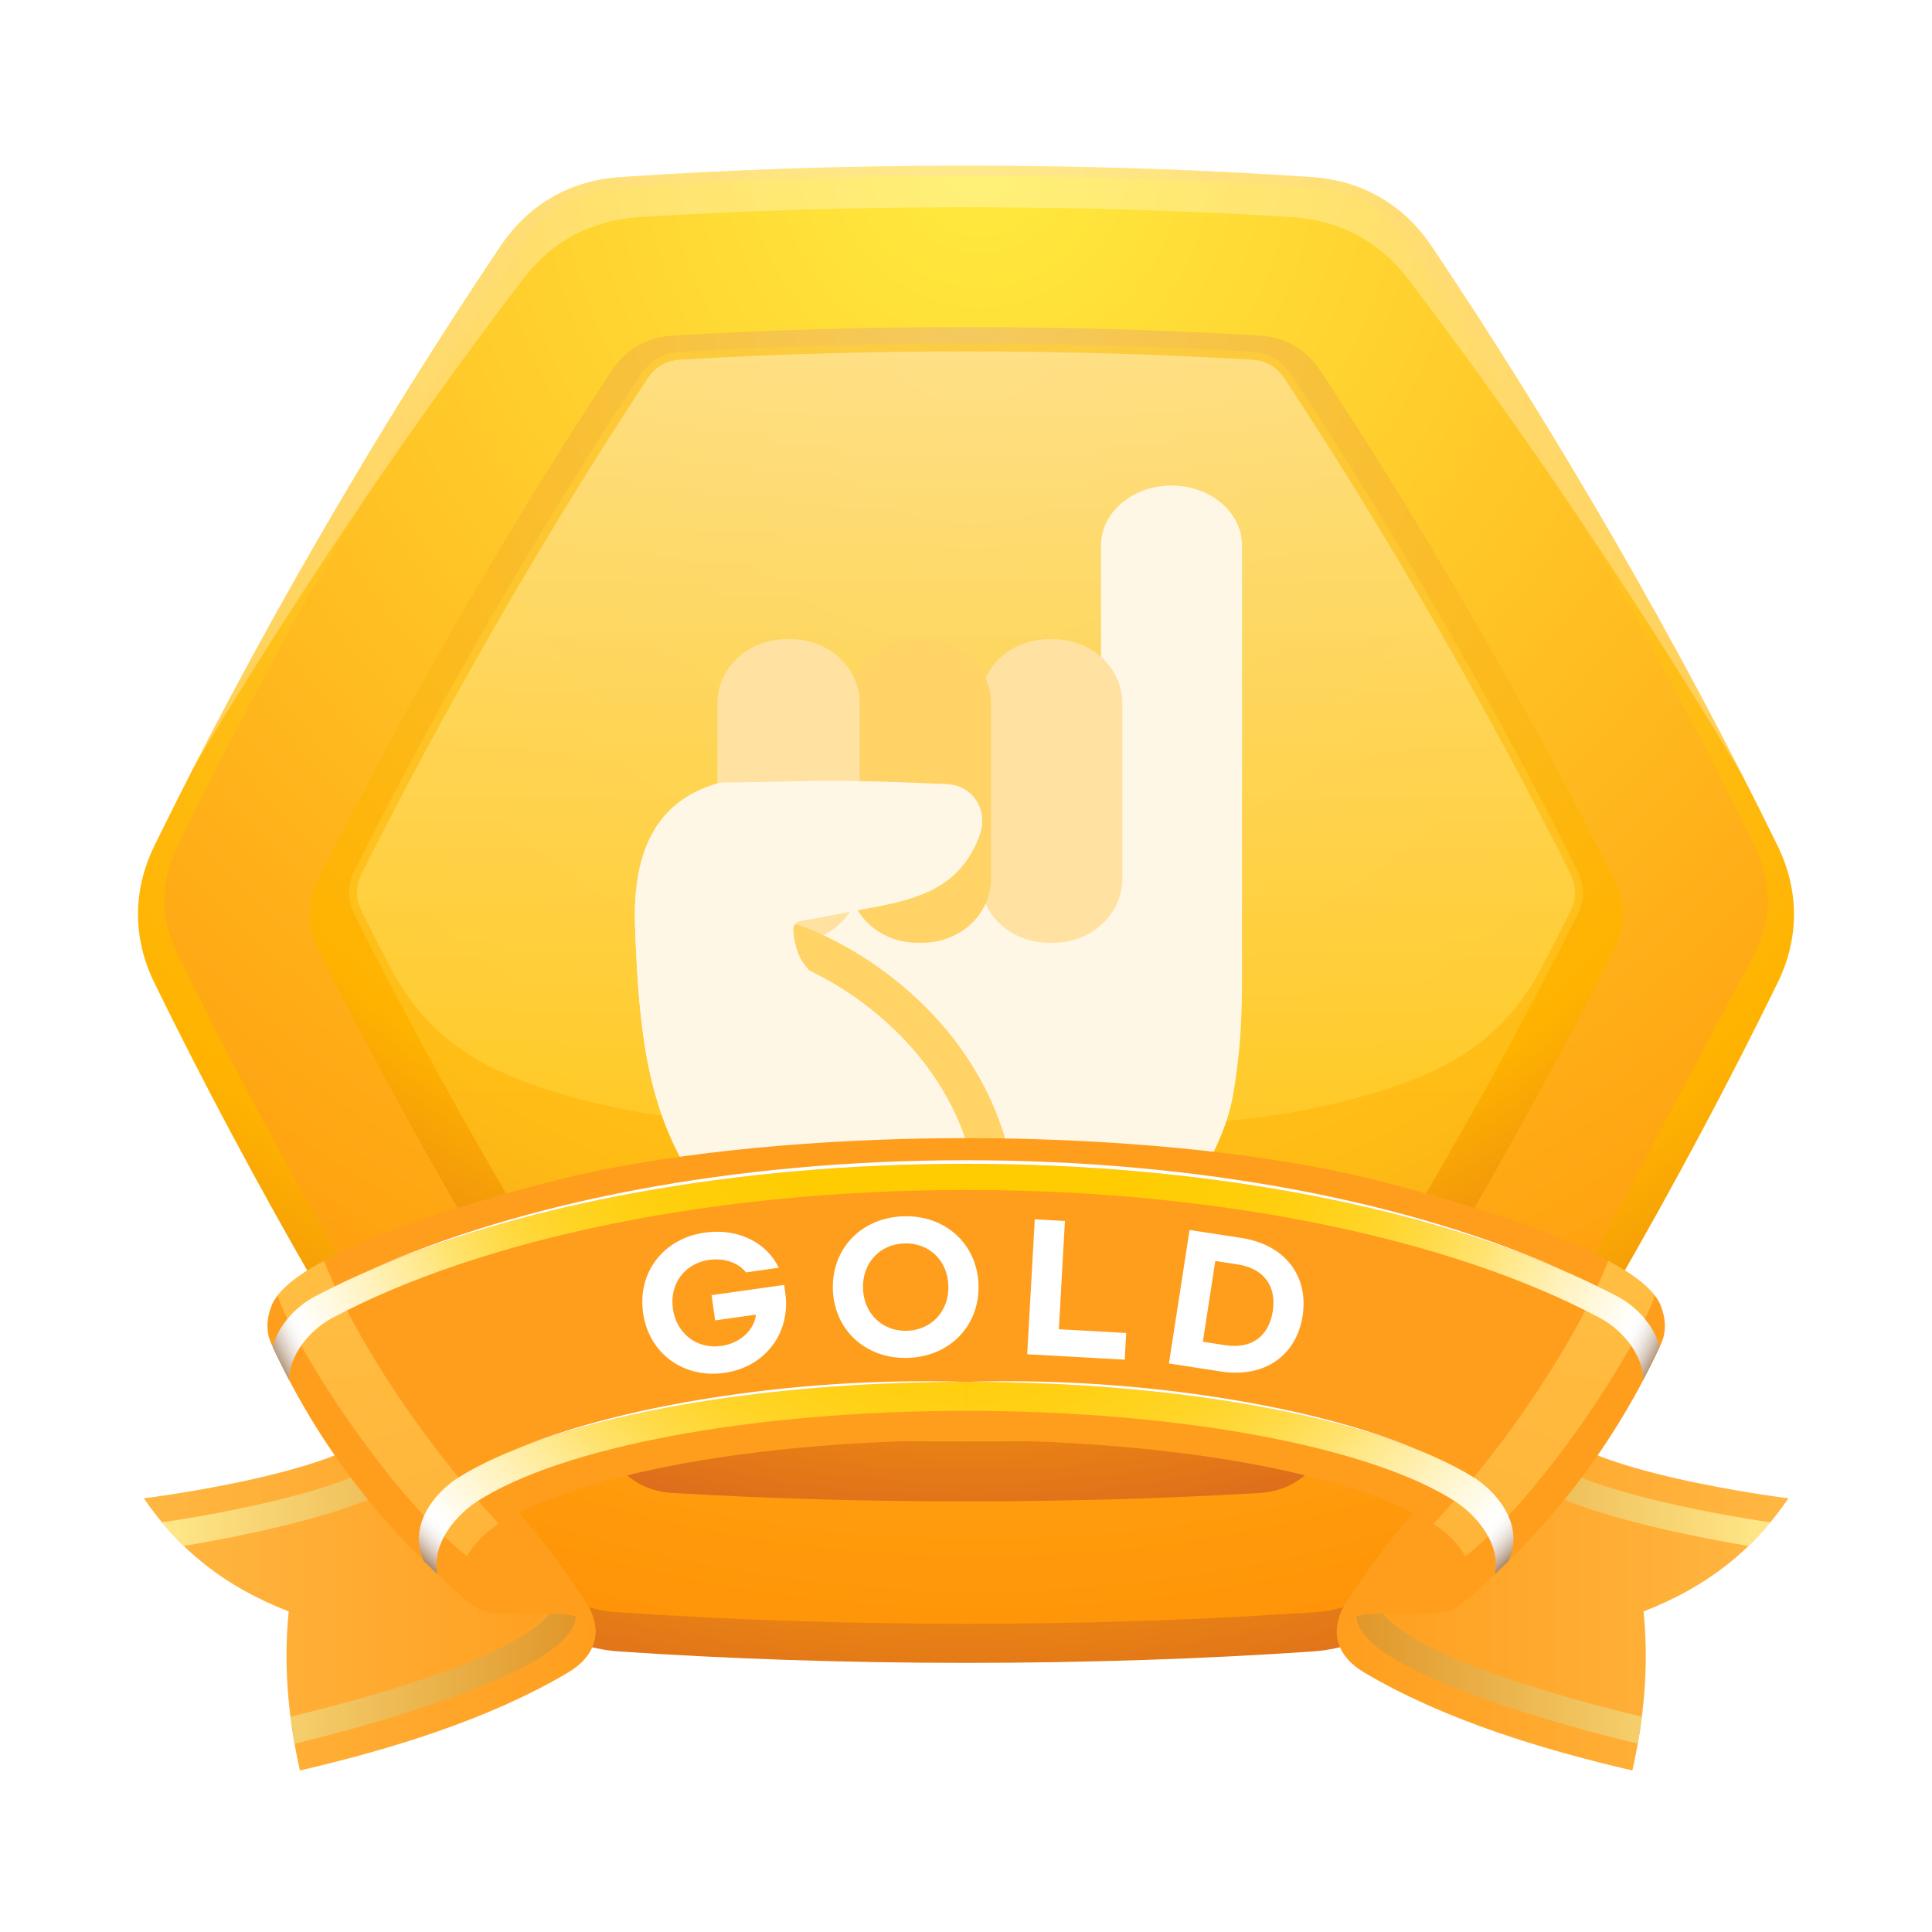 <svg width="70" height="70" viewBox="0 0 70 70" fill="none" xmlns="http://www.w3.org/2000/svg">
<rect width="70" height="70" fill="white"/>
<path d="M46.107 52.362H23.894L22.882 54.116H47.118L46.107 52.362Z" fill="url(#paint0_linear_1074_23409)"/>
<path d="M5.598 30.635C7.328 27.098 9.31 23.367 11.508 19.563C13.705 15.758 15.942 12.178 18.139 8.912C19.149 7.41 20.652 6.541 22.458 6.418C26.387 6.147 30.606 6.003 34.999 6.003C39.394 6.003 43.614 6.149 47.54 6.418C49.348 6.541 50.849 7.41 51.862 8.912C54.058 12.179 56.295 15.761 58.493 19.563C60.689 23.369 62.672 27.098 64.401 30.635C65.199 32.26 65.199 33.994 64.401 35.62C62.672 39.157 60.689 42.885 58.493 46.689C56.295 50.494 54.057 54.076 51.862 57.341C50.849 58.845 49.348 59.712 47.54 59.837C43.614 60.106 39.394 60.249 34.999 60.249C30.606 60.249 26.387 60.103 22.458 59.837C20.651 59.712 19.149 58.845 18.139 57.341C15.941 54.073 13.704 50.491 11.508 46.689C9.31 42.884 7.328 39.157 5.598 35.62C4.801 33.993 4.801 32.258 5.598 30.635Z" fill="url(#paint1_radial_1074_23409)"/>
<path d="M63.59 34.513C64.202 33.253 64.202 31.952 63.59 30.696C61.736 26.89 59.74 23.156 57.63 19.49C55.52 15.822 53.295 12.219 50.941 8.704C50.163 7.543 49.041 6.891 47.649 6.797C43.439 6.508 39.217 6.374 35 6.374C30.783 6.374 26.56 6.508 22.353 6.797C20.961 6.893 19.838 7.543 19.06 8.704C16.706 12.219 14.48 15.822 12.372 19.49C10.263 23.157 8.265 26.89 6.411 30.696C5.798 31.955 5.798 33.256 6.411 34.513C8.265 38.316 10.263 42.052 12.372 45.72C14.48 49.386 16.705 52.991 19.06 56.505C19.838 57.664 20.961 58.318 22.353 58.412C26.56 58.701 30.784 58.832 35 58.832C39.218 58.832 43.439 58.701 47.649 58.412C49.041 58.315 50.163 57.664 50.941 56.505C53.295 52.991 55.52 49.386 57.63 45.72" fill="url(#paint2_radial_1074_23409)"/>
<path d="M11.525 34.396C13.113 37.567 14.805 40.69 16.578 43.761C18.351 46.831 20.21 49.861 22.162 52.822C22.671 53.593 23.44 54.039 24.363 54.093C27.904 54.302 31.454 54.398 35 54.398C38.545 54.398 42.097 54.302 45.639 54.093C46.56 54.037 47.33 53.593 47.839 52.822C49.792 49.861 51.65 46.834 53.423 43.761C55.196 40.69 56.889 37.568 58.476 34.396C58.892 33.57 58.892 32.681 58.476 31.856C56.889 28.681 55.196 25.56 53.423 22.491C51.65 19.42 49.792 16.39 47.839 13.429C47.331 12.658 46.561 12.214 45.639 12.158C42.097 11.948 38.546 11.852 35 11.852C31.454 11.852 27.904 11.948 24.363 12.158C23.441 12.214 22.671 12.658 22.162 13.429C20.209 16.39 18.351 19.417 16.578 22.491C14.805 25.56 13.114 28.681 11.525 31.856C11.111 32.681 11.111 33.57 11.525 34.396Z" fill="url(#paint3_radial_1074_23409)"/>
<path opacity="0.65" d="M12.85 33.146C14.4 36.24 16.049 39.285 17.779 42.28C19.509 45.278 21.32 48.226 23.224 51.116C23.553 51.615 24.029 51.89 24.627 51.924C28.081 52.131 31.541 52.225 35 52.225C38.46 52.225 41.919 52.131 45.373 51.924C45.972 51.891 46.449 51.615 46.775 51.116C48.682 48.226 50.491 45.278 52.222 42.28C53.953 39.285 55.602 36.24 57.151 33.146C57.418 32.611 57.418 32.063 57.151 31.527C55.602 28.433 53.953 25.388 52.222 22.392C50.491 19.398 48.682 16.449 46.775 13.558C46.448 13.056 45.971 12.785 45.373 12.747C41.919 12.544 38.46 12.448 35 12.448C31.541 12.448 28.081 12.544 24.627 12.747C24.029 12.782 23.553 13.056 23.224 13.558C21.32 16.449 19.508 19.398 17.779 22.392C16.049 25.39 14.4 28.433 12.85 31.527C12.581 32.063 12.581 32.612 12.85 33.146Z" fill="url(#paint4_linear_1074_23409)"/>
<path opacity="0.5" d="M45.357 13.032C41.909 12.827 38.454 12.733 35 12.733C31.546 12.733 28.092 12.827 24.644 13.032C24.135 13.063 23.742 13.291 23.461 13.715C21.56 16.6 19.751 19.545 18.024 22.536C16.297 25.527 14.651 28.565 13.104 31.654C12.876 32.11 12.876 32.565 13.104 33.019C13.436 33.685 13.774 34.347 14.116 35.005C15.072 36.851 16.471 38.14 18.39 38.943C23.289 40.993 28.96 40.886 35 40.886C41.042 40.886 46.712 40.99 51.612 38.943C53.53 38.14 54.928 36.851 55.885 35.005C56.226 34.345 56.563 33.683 56.896 33.019C57.125 32.564 57.125 32.11 56.896 31.654C55.351 28.565 53.706 25.527 51.977 22.536C50.25 19.545 48.441 16.598 46.54 13.715C46.261 13.291 45.864 13.064 45.357 13.032Z" fill="url(#paint5_linear_1074_23409)"/>
<g opacity="0.3">
<path d="M35 7.508C30.848 7.508 26.867 7.633 23.16 7.867C21.452 7.974 20.002 8.741 18.982 10.072C16.74 12.998 14.4 16.278 12.04 19.83C10.269 22.498 8.588 25.162 7.024 27.784C8.393 25.115 9.892 22.36 11.508 19.56C13.705 15.755 15.942 12.175 18.139 8.91C19.149 7.408 20.652 6.539 22.458 6.416C26.387 6.145 30.606 6 34.999 6C39.394 6 43.614 6.146 47.54 6.416C49.348 6.539 50.849 7.408 51.862 8.91C54.058 12.178 56.295 15.76 58.493 19.56C60.19 22.501 61.759 25.399 63.185 28.194C61.547 25.448 59.79 22.652 57.932 19.854C55.571 16.294 53.236 13.013 50.991 10.076C49.974 8.743 48.52 7.974 46.811 7.867C43.106 7.633 39.125 7.508 35 7.508Z" fill="url(#paint6_radial_1074_23409)"/>
</g>
<path d="M64.801 54.284C63.625 54.148 56.053 53.039 56.053 51.246C56.053 51.019 56.174 50.803 56.403 50.59C52.824 52.982 51.17 54.44 48.8 58.029C48.474 58.521 48.349 59.049 48.499 59.538C48.62 59.93 48.918 60.299 49.44 60.605C52.322 62.31 55.888 63.392 59.144 64.148C59.583 62.202 59.743 60.28 59.549 58.386C61.885 57.478 63.518 56.158 64.801 54.284Z" fill="url(#paint7_linear_1074_23409)"/>
<path d="M49.872 58.03C50.334 59.817 56.876 61.58 59.487 62.198C59.447 62.523 59.398 62.851 59.341 63.177C56.986 62.618 49.726 60.683 49.185 58.781C49.048 58.316 49.176 57.818 49.491 57.351L50.182 56.675C49.875 57.12 49.75 57.59 49.872 58.03ZM63.354 56.011C61.302 55.677 54.784 54.444 54.681 52.753C54.653 52.48 54.775 52.205 55.021 51.94L55.713 51.263C55.476 51.498 55.353 51.746 55.368 51.995C55.421 53.748 62.539 54.929 64.142 55.156C63.894 55.461 63.631 55.744 63.354 56.011Z" fill="url(#paint8_linear_1074_23409)"/>
<path d="M52.767 58.242C51.772 58.914 48.195 57.713 48.499 59.538C48.349 59.049 48.474 58.521 48.8 58.029C51.17 54.437 54.238 51.347 57.818 48.959C57.587 49.17 57.468 49.391 57.468 49.615C57.468 50.136 58.078 50.582 58.973 50.953C58.102 52.614 54.367 57.174 52.767 58.242Z" fill="#FF9E1D"/>
<path d="M5.208 54.284C6.385 54.148 13.957 53.039 13.957 51.246C13.957 51.019 13.837 50.803 13.608 50.59C17.185 52.982 18.841 54.44 21.211 58.029C21.536 58.521 21.663 59.049 21.512 59.538C21.39 59.93 21.091 60.299 20.572 60.605C17.688 62.31 14.124 63.392 10.867 64.148C10.429 62.202 10.269 60.28 10.461 58.386C8.126 57.478 6.493 56.158 5.208 54.284Z" fill="url(#paint9_linear_1074_23409)"/>
<path d="M20.139 58.03C19.677 59.817 13.134 61.58 10.523 62.198C10.564 62.523 10.613 62.851 10.671 63.177C13.025 62.618 20.285 60.683 20.825 58.781C20.962 58.316 20.836 57.818 20.52 57.351L19.829 56.675C20.136 57.12 20.262 57.59 20.139 58.03ZM6.656 56.011C8.71 55.677 15.227 54.444 15.331 52.753C15.359 52.48 15.237 52.205 14.99 51.94L14.299 51.263C14.538 51.498 14.658 51.746 14.645 51.995C14.59 53.748 7.473 54.929 5.869 55.156C6.118 55.461 6.379 55.744 6.656 56.011Z" fill="url(#paint10_linear_1074_23409)"/>
<path d="M17.244 58.242C18.239 58.914 21.817 57.713 21.512 59.538C21.663 59.049 21.536 58.521 21.211 58.029C18.842 54.437 15.772 51.347 12.194 48.959C12.423 49.17 12.544 49.391 12.544 49.615C12.544 50.136 11.934 50.582 11.038 50.953C11.909 52.614 15.643 57.174 17.244 58.242Z" fill="#FF9E1D"/>
<g filter="url(#filter0_d_1074_23409)">
<path d="M25.939 27.4C27.215 27.002 36.481 27.515 36.481 27.515L38.169 27.052L39.892 27.587V18.757C39.892 17.562 41.035 16.593 42.446 16.593C43.857 16.593 45 17.562 45 18.757V34.83C45 34.839 44.998 34.845 44.998 34.852C44.993 36.033 44.921 37.281 44.678 38.668C44.344 40.573 42.975 42.609 42.064 43.473C41.151 44.336 41.319 45.508 41.319 45.508L41.332 48.739H27.486V45.674C27.486 45.211 27.494 44.711 27.129 44.246C26.764 43.782 26.514 43.486 25.207 41.864C23.443 39.236 23.145 36.328 23.008 32.567C22.87 28.808 24.662 27.801 25.939 27.4Z" fill="#FFF7E6"/>
<path d="M35.507 30.838C35.507 32.119 36.62 33.158 37.994 33.158H38.178C39.55 33.158 40.663 32.119 40.663 30.838V24.48C40.663 23.199 39.55 22.16 38.178 22.16H37.994C36.62 22.16 35.507 23.199 35.507 24.48V30.838Z" fill="#FFE2A1"/>
<path d="M30.75 30.838C30.75 32.119 31.863 33.158 33.237 33.158H33.421C34.794 33.158 35.906 32.119 35.906 30.838V24.48C35.906 23.199 34.793 22.16 33.421 22.16H33.237C31.863 22.16 30.75 23.199 30.75 24.48V30.838Z" fill="#FFD366"/>
<path d="M25.994 30.838C25.994 32.119 27.107 33.158 28.481 33.158H28.665C30.037 33.158 31.15 32.119 31.15 30.838V24.48C31.15 23.199 30.037 22.16 28.665 22.16H28.481C27.107 22.16 25.994 23.199 25.994 24.48V30.838Z" fill="#FFE2A1"/>
<path d="M27.844 32.888C27.958 32.526 28.343 32.324 28.705 32.437C30.663 33.048 34.909 35.416 36.375 40.107C36.488 40.468 36.287 40.855 35.924 40.968C35.562 41.08 35.176 40.878 35.062 40.517C33.778 36.411 30.003 34.284 28.294 33.749C27.933 33.636 27.73 33.252 27.844 32.888Z" fill="#FFD366"/>
<path d="M30.164 27.291C31.001 27.293 31.838 27.312 32.679 27.344C33.086 27.361 33.494 27.375 33.901 27.393C34.257 27.409 34.593 27.393 34.902 27.566C35.458 27.879 35.661 28.457 35.563 28.995C35.516 29.255 35.41 29.507 35.286 29.744C34.51 31.232 33.177 31.612 31.284 31.941C30.55 32.07 29.816 32.243 29.079 32.352C28.725 32.406 28.722 32.621 28.758 32.885C28.785 33.078 28.832 33.276 28.892 33.465C29.01 33.833 29.305 34.178 29.618 34.447C29.93 34.718 30.544 35.279 30.906 35.5C32.981 36.756 33.592 37.866 34.344 39.625C34.928 40.989 29.182 42.594 26.46 43.42C26.191 43.088 25.818 42.627 25.209 41.869C23.445 39.242 23.146 36.334 23.01 32.572C22.873 28.81 24.663 27.801 25.94 27.402C25.997 27.382 26.074 27.369 26.16 27.354C27.225 27.339 28.099 27.328 28.444 27.316C29.018 27.299 29.591 27.29 30.164 27.291Z" fill="#FFF7E6"/>
<path d="M25.489 49.674C25.489 50.389 26.076 50.969 26.8 50.969H41.723C42.447 50.969 43.034 50.389 43.034 49.674V47.732C43.034 47.014 42.447 46.434 41.723 46.434H26.8C26.076 46.434 25.489 47.014 25.489 47.732V49.674Z" fill="#F89C48"/>
</g>
<path d="M60.171 47.302C59.289 45.114 50.657 42.894 48.451 42.437C44.3 41.578 39.338 41.239 35.03 41.236C35.022 41.236 35.014 41.236 35.006 41.236C34.998 41.236 34.99 41.236 34.982 41.236C30.674 41.239 25.713 41.578 21.563 42.437C19.354 42.894 10.723 45.115 9.841 47.302C9.645 47.796 9.636 48.272 9.835 48.699C10.661 50.503 11.69 52.22 12.914 53.805C14.164 55.428 15.617 56.918 17.246 58.24C16.133 57.327 17.012 55.953 18.025 55.27C19.385 54.357 21.737 53.581 24.696 53.034C27.625 52.497 31.18 52.18 35.007 52.179C38.833 52.181 42.391 52.497 45.318 53.034C48.277 53.581 50.63 54.357 51.988 55.27C53.002 55.953 53.882 57.327 52.768 58.24C54.398 56.921 55.849 55.428 57.101 53.805C58.325 52.215 59.354 50.498 60.179 48.699C60.377 48.271 60.365 47.797 60.171 47.302Z" fill="#FF9E1D"/>
<path opacity="0.5" d="M18.069 55.208C16.704 53.728 15.412 52.07 14.316 50.421C13.253 48.818 12.325 47.15 11.739 45.683C11.132 46.009 10.627 46.349 10.281 46.691C10.203 46.767 10.132 46.847 10.07 46.925C10.09 47.017 10.112 47.103 10.146 47.192C10.574 48.271 11.603 50.035 12.845 51.786C14.119 53.584 15.627 55.37 16.919 56.387C17.161 55.954 17.554 55.559 17.971 55.279C18.069 55.208 18.069 55.208 18.069 55.208Z" fill="url(#paint11_radial_1074_23409)"/>
<path d="M16.594 53.542C15.667 54.142 14.775 55.351 15.362 56.568C15.711 56.9 15.78 56.965 15.85 57.034C15.627 56.007 16.438 54.954 17.282 54.402C18.797 53.424 21.275 52.598 24.351 52.023C27.398 51.453 31.064 51.12 35.004 51.117C35.004 50.768 35.005 50.421 35.005 50.07C30.974 50.07 27.212 50.424 24.057 51.023C20.873 51.632 18.255 52.503 16.594 53.542ZM10.47 49.997C10.482 49.099 11.207 48.206 12.018 47.765C14.705 46.328 18.164 45.161 22.096 44.358C25.977 43.562 30.363 43.114 35.007 43.114C35.007 42.801 35.007 42.485 35.007 42.174C30.281 42.172 25.809 42.633 21.826 43.451C17.798 44.282 14.226 45.488 11.393 46.981C10.698 47.349 10.066 48.052 9.88 48.802C9.994 49.046 10.03 49.123 10.03 49.123C10.47 49.997 10.47 49.997 10.47 49.997Z" fill="url(#paint12_radial_1074_23409)"/>
<path opacity="0.5" d="M51.942 55.208C53.307 53.728 54.601 52.07 55.695 50.421C56.759 48.818 57.684 47.15 58.273 45.683C58.881 46.009 59.383 46.349 59.73 46.691C59.81 46.767 59.88 46.847 59.941 46.925C59.923 47.017 59.899 47.103 59.866 47.192C59.437 48.271 58.408 50.035 57.167 51.786C55.891 53.584 54.383 55.37 53.092 56.387C52.849 55.954 52.457 55.559 52.04 55.279C51.942 55.208 51.942 55.208 51.942 55.208Z" fill="url(#paint13_radial_1074_23409)"/>
<path d="M35.006 42.037C30.772 42.037 26.746 42.418 23.101 43.101C19.42 43.792 16.086 44.802 13.308 46.056C16.1 44.843 19.436 43.867 23.118 43.198C26.764 42.537 30.784 42.167 35.007 42.168C35.006 42.037 35.006 42.037 35.006 42.037ZM18.666 52.517C20.537 51.767 22.97 51.156 25.753 50.731C28.527 50.308 31.668 50.069 35.005 50.069C31.655 49.965 28.495 50.215 25.722 50.656C22.937 51.097 20.513 51.739 18.666 52.517Z" fill="white"/>
<path d="M53.417 53.542C54.344 54.142 55.237 55.351 54.649 56.568C54.3 56.9 54.231 56.965 54.16 57.034C54.385 56.007 53.572 54.954 52.729 54.402C51.214 53.424 48.734 52.598 45.659 52.023C42.612 51.453 38.945 51.12 35.006 51.117C35.006 50.768 35.005 50.421 35.005 50.07C39.037 50.07 42.799 50.424 45.954 51.023C49.138 51.632 51.754 52.503 53.417 53.542ZM59.541 49.997C59.529 49.099 58.804 48.206 57.992 47.765C55.307 46.328 51.847 45.161 47.915 44.358C44.035 43.562 39.648 43.114 35.004 43.114C35.004 42.801 35.004 42.485 35.004 42.174C39.728 42.172 44.203 42.633 48.186 43.451C52.213 44.282 55.787 45.488 58.619 46.981C59.313 47.349 59.945 48.052 60.131 48.802C60.018 49.046 59.981 49.123 59.981 49.123C59.541 49.997 59.541 49.997 59.541 49.997Z" fill="url(#paint14_radial_1074_23409)"/>
<path d="M35.004 42.037C39.237 42.037 43.265 42.418 46.91 43.101C50.59 43.792 53.924 44.802 56.702 46.056C53.909 44.843 50.573 43.867 46.893 43.198C43.245 42.537 39.225 42.167 35.003 42.168C35.004 42.037 35.004 42.037 35.004 42.037ZM51.344 52.517C49.475 51.767 47.043 51.156 44.257 50.731C41.482 50.308 38.341 50.069 35.005 50.069C38.357 49.965 41.514 50.215 44.289 50.656C47.074 51.097 49.498 51.739 51.344 52.517Z" fill="white"/>
<path d="M28.214 45.933L27.027 46.101C26.775 45.774 26.279 45.566 25.692 45.648C24.814 45.773 24.252 46.511 24.38 47.415C24.508 48.323 25.254 48.891 26.133 48.766C26.886 48.66 27.343 48.122 27.389 47.631L25.911 47.84L25.782 46.926L28.411 46.555L28.452 46.84C28.659 48.305 27.713 49.535 26.247 49.742C24.757 49.953 23.507 49.033 23.3 47.567C23.093 46.101 24.039 44.872 25.529 44.661C26.792 44.482 27.807 45.065 28.214 45.933Z" fill="white"/>
<path d="M30.176 46.715C30.131 45.234 31.219 44.113 32.736 44.068C34.253 44.022 35.408 45.074 35.453 46.553C35.498 48.034 34.41 49.156 32.893 49.199C31.376 49.246 30.221 48.195 30.176 46.715ZM34.362 46.586C34.334 45.662 33.654 45.023 32.767 45.051C31.879 45.077 31.24 45.758 31.268 46.682C31.296 47.598 31.976 48.245 32.864 48.217C33.75 48.189 34.39 47.504 34.362 46.586Z" fill="white"/>
<path d="M38.584 44.239L38.364 48.161L40.804 48.297L40.751 49.264L37.218 49.067L37.492 44.178L38.584 44.239Z" fill="white"/>
<path d="M43.1 44.565L44.975 44.853C46.578 45.1 47.416 46.245 47.196 47.675C46.974 49.106 45.831 49.938 44.23 49.691L42.353 49.401L43.1 44.565ZM44.395 48.739C45.321 48.883 45.971 48.441 46.115 47.51C46.26 46.578 45.772 45.954 44.846 45.813L44.032 45.688L43.581 48.614L44.395 48.739Z" fill="white"/>
<defs>
<filter id="filter0_d_1074_23409" x="19" y="13.593" width="30" height="42.376" filterUnits="userSpaceOnUse" color-interpolation-filters="sRGB">
<feFlood flood-opacity="0" result="BackgroundImageFix"/>
<feColorMatrix in="SourceAlpha" type="matrix" values="0 0 0 0 0 0 0 0 0 0 0 0 0 0 0 0 0 0 127 0" result="hardAlpha"/>
<feOffset dy="1"/>
<feGaussianBlur stdDeviation="2"/>
<feComposite in2="hardAlpha" operator="out"/>
<feColorMatrix type="matrix" values="0 0 0 0 0.894 0 0 0 0 0.475 0 0 0 0 0.094 0 0 0 0.7 0"/>
<feBlend mode="normal" in2="BackgroundImageFix" result="effect1_dropShadow_1074_23409"/>
<feBlend mode="normal" in="SourceGraphic" in2="effect1_dropShadow_1074_23409" result="shape"/>
</filter>
<linearGradient id="paint0_linear_1074_23409" x1="35" y1="54.116" x2="35" y2="52.362" gradientUnits="userSpaceOnUse">
<stop stop-color="white"/>
<stop offset="1" stop-color="white"/>
</linearGradient>
<radialGradient id="paint1_radial_1074_23409" cx="0" cy="0" r="1" gradientUnits="userSpaceOnUse" gradientTransform="translate(34.828 7.902) scale(55.252 55.252)">
<stop stop-color="#FFE05C"/>
<stop offset="0.741" stop-color="#FFB300"/>
<stop offset="1" stop-color="#DD6B1D"/>
</radialGradient>
<radialGradient id="paint2_radial_1074_23409" cx="0" cy="0" r="1" gradientUnits="userSpaceOnUse" gradientTransform="translate(35.516 5.836) scale(55.471 55.471)">
<stop stop-color="#FFEB3F"/>
<stop offset="0.983" stop-color="#FF9307"/>
</radialGradient>
<radialGradient id="paint3_radial_1074_23409" cx="0" cy="0" r="1" gradientUnits="userSpaceOnUse" gradientTransform="translate(35.174 11.276) scale(44.292 44.292)">
<stop stop-color="#F4CA60"/>
<stop offset="0.741" stop-color="#FFB300"/>
<stop offset="1" stop-color="#DD6B1D"/>
</radialGradient>
<linearGradient id="paint4_linear_1074_23409" x1="35" y1="52.225" x2="35" y2="12.449" gradientUnits="userSpaceOnUse">
<stop offset="0.018" stop-color="#FFBD17"/>
<stop offset="0.982" stop-color="#FFCF38"/>
</linearGradient>
<linearGradient id="paint5_linear_1074_23409" x1="35.001" y1="46.122" x2="35.001" y2="9.576" gradientUnits="userSpaceOnUse">
<stop offset="0.018" stop-color="#FFD221"/>
<stop offset="0.982" stop-color="#FFF6D5"/>
</linearGradient>
<radialGradient id="paint6_radial_1074_23409" cx="0" cy="0" r="1" gradientUnits="userSpaceOnUse" gradientTransform="translate(35.105 17.097) scale(32.307 32.307)">
<stop stop-color="white"/>
<stop offset="0.99" stop-color="white"/>
</radialGradient>
<linearGradient id="paint7_linear_1074_23409" x1="64.8" y1="57.369" x2="48.436" y2="57.369" gradientUnits="userSpaceOnUse">
<stop stop-color="#FFB743"/>
<stop offset="1" stop-color="#FF9E1D"/>
</linearGradient>
<linearGradient id="paint8_linear_1074_23409" x1="49.131" y1="57.22" x2="64.142" y2="57.22" gradientUnits="userSpaceOnUse">
<stop stop-color="#E0972A"/>
<stop offset="1" stop-color="#FFE88A"/>
</linearGradient>
<linearGradient id="paint9_linear_1074_23409" x1="5.209" y1="57.369" x2="21.576" y2="57.369" gradientUnits="userSpaceOnUse">
<stop stop-color="#FFB743"/>
<stop offset="1" stop-color="#FF9E1D"/>
</linearGradient>
<linearGradient id="paint10_linear_1074_23409" x1="5.869" y1="57.22" x2="20.881" y2="57.22" gradientUnits="userSpaceOnUse">
<stop stop-color="#FFE88A"/>
<stop offset="1" stop-color="#E0972A"/>
</linearGradient>
<radialGradient id="paint11_radial_1074_23409" cx="0" cy="0" r="1" gradientUnits="userSpaceOnUse" gradientTransform="translate(11.776 43.381) scale(17.762 17.762)">
<stop offset="0.004" stop-color="#FFE16B"/>
<stop offset="1" stop-color="#FFC550"/>
</radialGradient>
<radialGradient id="paint12_radial_1074_23409" cx="0" cy="0" r="1" gradientUnits="userSpaceOnUse" gradientTransform="translate(35.852 35.839) scale(29.402 29.402)">
<stop stop-color="#FFCC00"/>
<stop offset="0.325" stop-color="#FFCC02"/>
<stop offset="0.442" stop-color="#FFCE09"/>
<stop offset="0.526" stop-color="#FFD014"/>
<stop offset="0.593" stop-color="#FFD425"/>
<stop offset="0.651" stop-color="#FFD83B"/>
<stop offset="0.702" stop-color="#FFDE57"/>
<stop offset="0.748" stop-color="#FFE476"/>
<stop offset="0.771" stop-color="#FFE88A"/>
<stop offset="0.942" stop-color="white"/>
<stop offset="0.95" stop-color="#FCFCFB"/>
<stop offset="0.958" stop-color="#F5F1EE"/>
<stop offset="0.966" stop-color="#E8E0D9"/>
<stop offset="0.974" stop-color="#D7C8BB"/>
<stop offset="0.982" stop-color="#C0A995"/>
<stop offset="0.99" stop-color="#A48466"/>
<stop offset="0.998" stop-color="#845830"/>
<stop offset="1" stop-color="#7D4E24"/>
</radialGradient>
<radialGradient id="paint13_radial_1074_23409" cx="0" cy="0" r="1" gradientUnits="userSpaceOnUse" gradientTransform="translate(58.236 43.381) rotate(180) scale(17.762 17.762)">
<stop offset="0.004" stop-color="#FFE16B"/>
<stop offset="1" stop-color="#FFC550"/>
</radialGradient>
<radialGradient id="paint14_radial_1074_23409" cx="0" cy="0" r="1" gradientUnits="userSpaceOnUse" gradientTransform="translate(34.159 35.839) rotate(180) scale(29.403 29.403)">
<stop stop-color="#FFCC00"/>
<stop offset="0.325" stop-color="#FFCC02"/>
<stop offset="0.442" stop-color="#FFCE09"/>
<stop offset="0.526" stop-color="#FFD014"/>
<stop offset="0.593" stop-color="#FFD425"/>
<stop offset="0.651" stop-color="#FFD83B"/>
<stop offset="0.702" stop-color="#FFDE57"/>
<stop offset="0.748" stop-color="#FFE476"/>
<stop offset="0.771" stop-color="#FFE88A"/>
<stop offset="0.942" stop-color="white"/>
<stop offset="0.95" stop-color="#FCFCFB"/>
<stop offset="0.958" stop-color="#F5F1EE"/>
<stop offset="0.966" stop-color="#E8E0D9"/>
<stop offset="0.974" stop-color="#D7C8BB"/>
<stop offset="0.982" stop-color="#C0A995"/>
<stop offset="0.99" stop-color="#A48466"/>
<stop offset="0.998" stop-color="#845830"/>
<stop offset="1" stop-color="#7D4E24"/>
</radialGradient>
</defs>
</svg>
